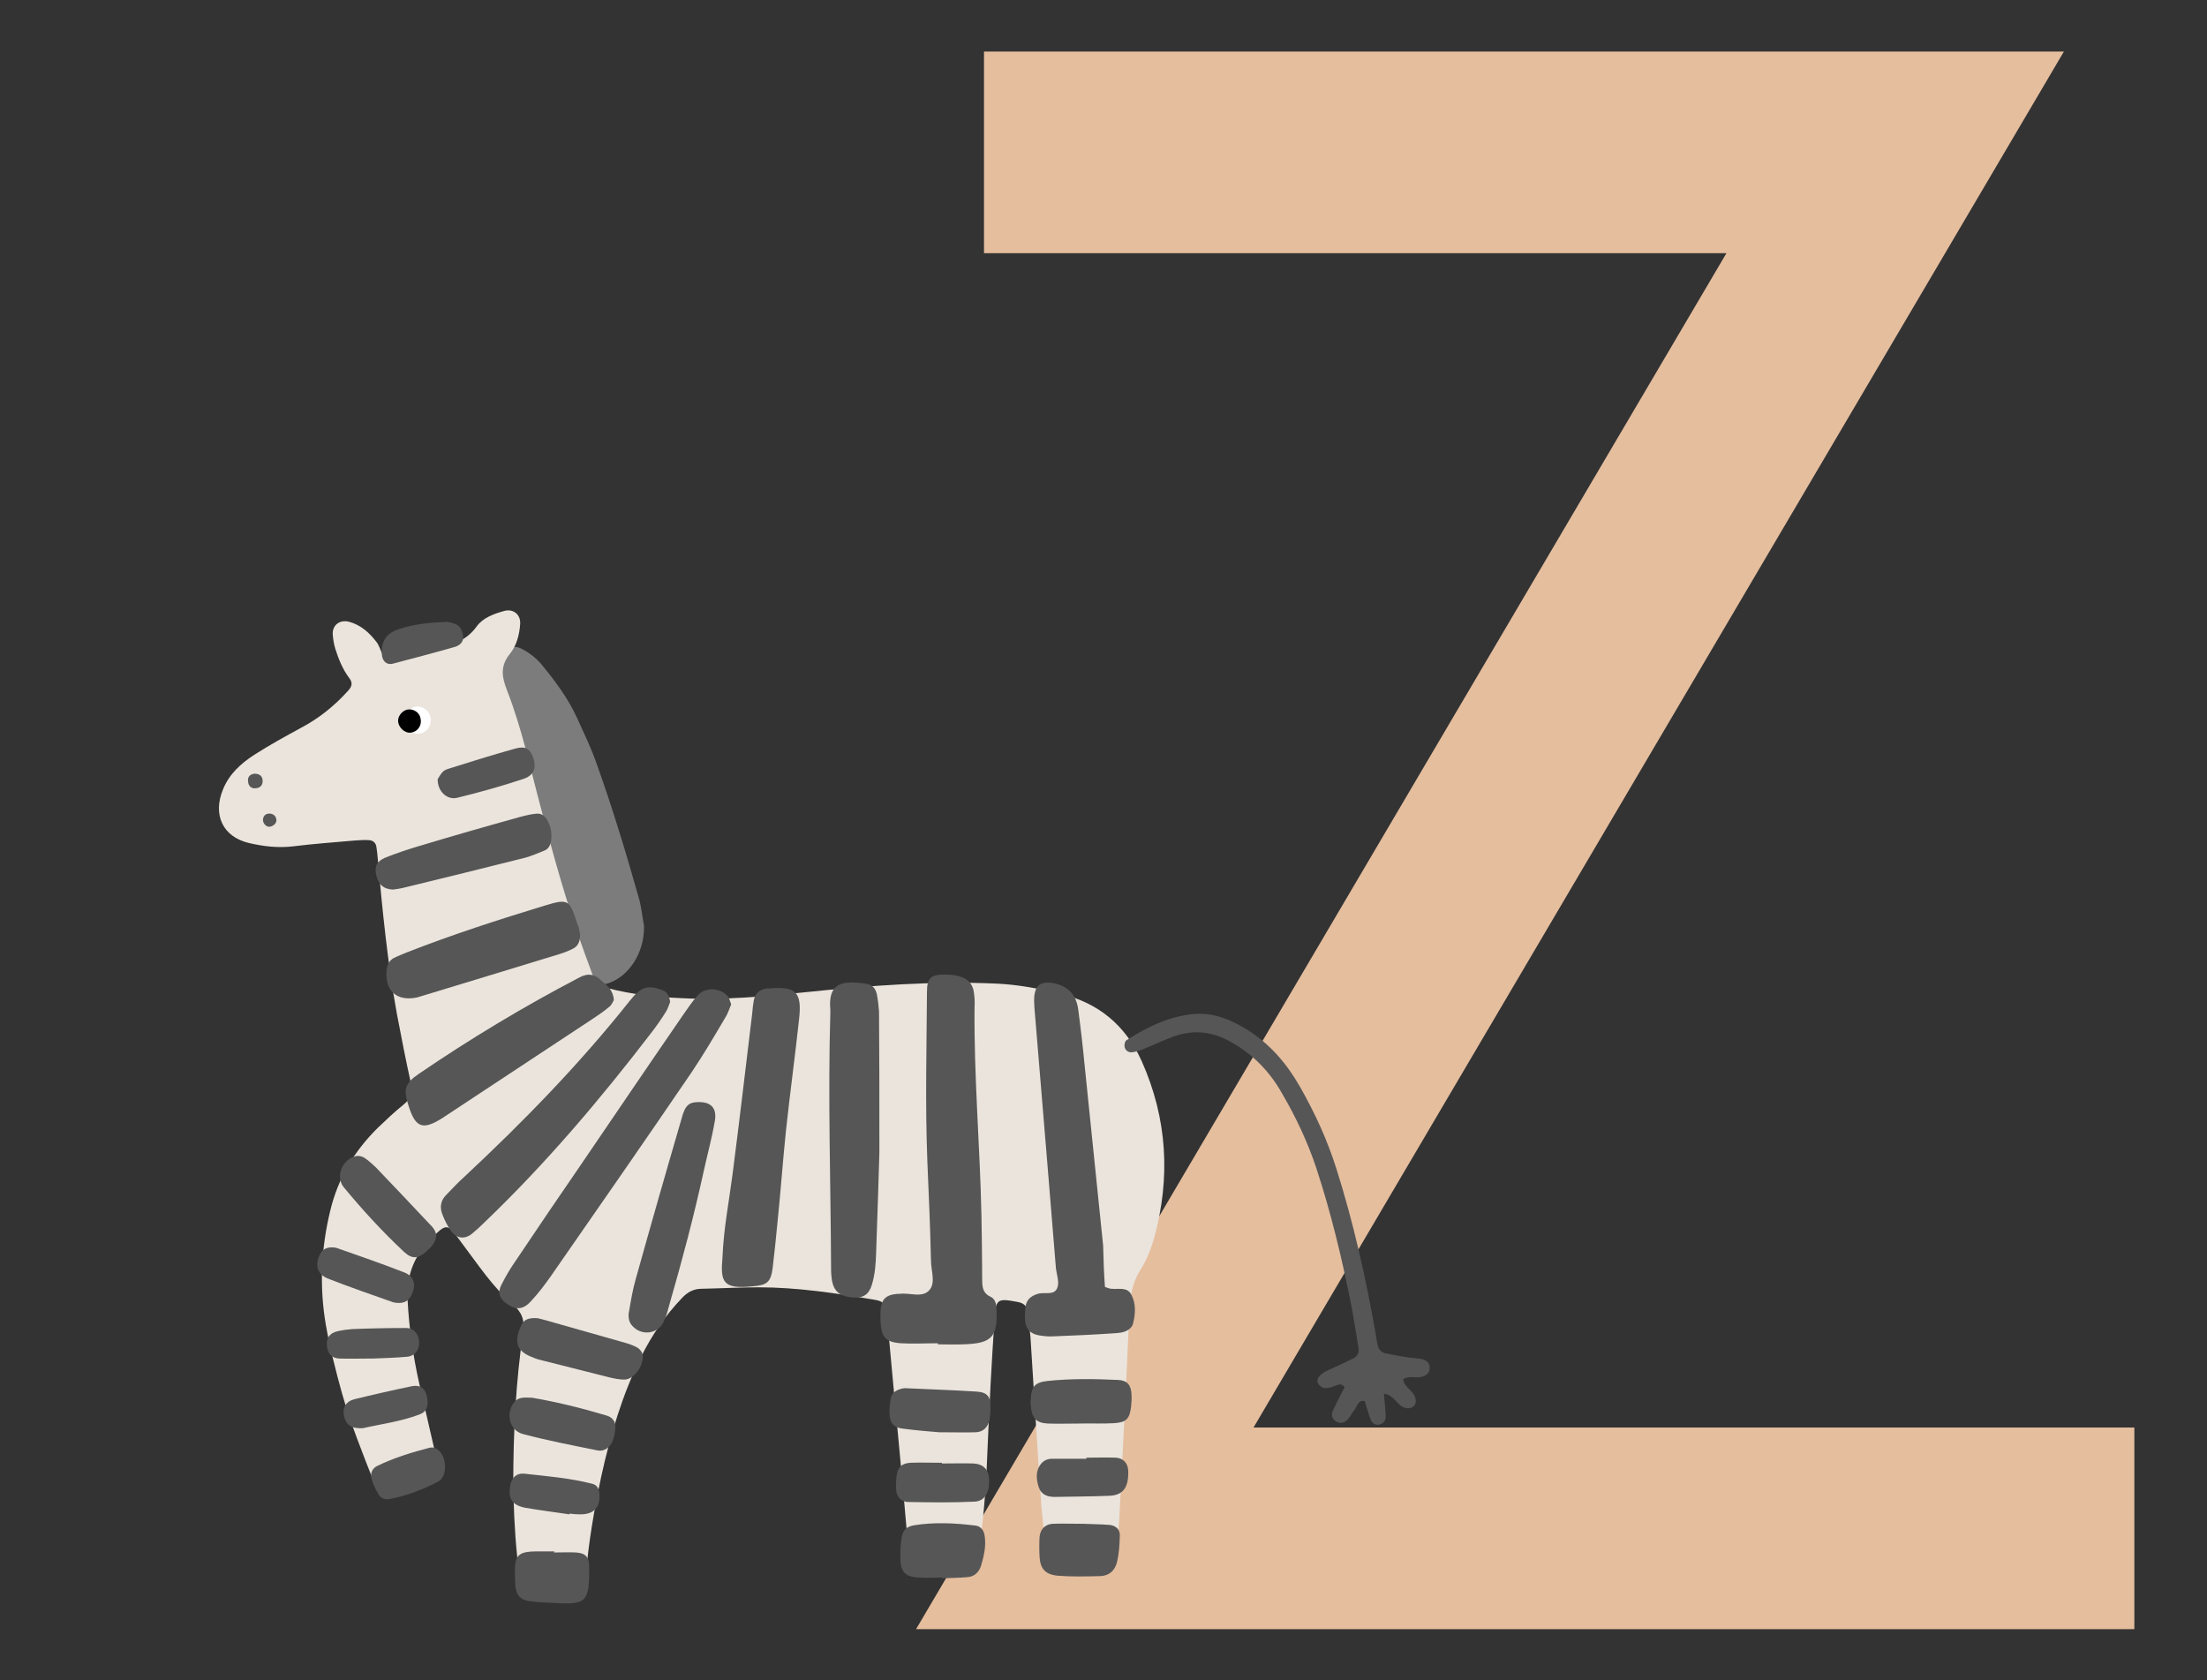 <?xml version="1.0" encoding="utf-8"?>
<!-- Generator: Adobe Illustrator 25.1.0, SVG Export Plug-In . SVG Version: 6.00 Build 0)  -->
<svg version="1.1" id="Calque_1" xmlns="http://www.w3.org/2000/svg" xmlns:xlink="http://www.w3.org/1999/xlink" x="0px" y="0px"
	 viewBox="0 0 607.6 462.5" style="enable-background:new 0 0 607.6 462.5;" xml:space="preserve">
<rect x="0" y="0" width="607.6" height="462.5" fill="#333333" stroke="none"/>
<style type="text/css">
	.st0{fill:#E5BE9E;}
	.st1{fill:#19935C;}
	.st2{fill:#004C26;}
	.st3{fill:#006836;}
	.st4{fill:#FFFFFF;}
	.st5{fill:#B25E26;}
	.st6{fill:#D3803C;}
	.st7{fill:#662704;}
	.st8{fill:#A0A0A0;}
	.st9{fill:#7C7C7C;}
	.st10{fill:#D8D8D8;}
	.st11{fill:#FFAF2E;}
	.st12{fill:#E27600;}
	.st13{fill:#FF6695;}
	.st14{fill:#FFEB76;}
	.st15{fill:#FFCF48;}
	.st16{fill:#6D6D6D;}
	.st17{fill:#C6C6C6;}
	.st18{fill:#CCCCCC;}
	.st19{fill:#F987B6;}
	.st20{fill:#CE3A6F;}
	.st21{fill:#CECECE;}
	.st22{fill:#565656;}
	.st23{fill:#F77CA9;}
	.st24{fill:#723100;}
	.st25{fill:#E8D09C;}
	.st26{fill:#6B5738;}
	.st27{fill:#69C498;}
	.st28{fill:#FF8B2C;}
	.st29{fill:#B2B2B2;}
	.st30{fill:#848484;}
	.st31{fill:#726359;}
	.st32{fill:#CABAAB;}
	.st33{fill:#E8E2DD;}
	.st34{fill:#D3BD90;}
	.st35{fill:#EAAD8B;}
	.st36{fill:#CEB78A;}
	.st37{fill:#EAE4DC;}
	.st38{fill:#7F7870;}
	.st39{fill:#84AFD3;}
	.st40{fill:#5F94B7;}
	.st41{fill:#D37E02;}
</style>
<g>
	<path class="st0" d="M475.3,69.7H270.9V14.2h297.3L345.1,393h242.5v55.5H252.2L475.3,69.7z"/>
</g>
<g>
	<path class="st9" d="M177.3,254.8c0.2,7.7-4.4,14.3-10.2,16c-2.2,0.7-4.1,0-5.2-2c-0.7-1.2-1.2-2.5-1.6-3.8
		c-9-24.9-15.5-50.6-23.5-75.9c-1.3-4-0.5-7.1,2.4-9.9c1.3-1.3,2.8-1.4,4.4-0.6c2.3,1.2,4.2,2.7,5.8,4.7c3.6,4.4,7,9,9.4,14.2
		c1.9,4.2,3.9,8.3,5.4,12.6c4.5,12.5,8.3,25.2,11.9,37.9C176.7,250.7,177,253.4,177.3,254.8z"/>
	<path class="st37" d="M141.3,408.9c0-15.7,0.8-28.9,2.7-42.1c0.5-3.4-0.3-5.5-2.8-7.7c-5.6-4.8-9.6-11-14-16.8
		c-4.1-5.5-3.9-6.2-9.4-0.3c-4.1,4.4-5.9,9.7-5.6,15.7c0.4,7.8,1.5,15.5,3.2,23.1c1.3,5.8,2.7,11.6,4,17.4c0.4,1.8,0.8,3.6,1,5.4
		c0.4,2.9-0.1,3.6-2.7,4.7c-2.5,1-5.1,2-7.6,3c-4.4,1.6-5.3,1.2-7.2-3.4c-3.2-8.1-6.4-16.1-8.8-24.5c-1.7-6.2-3.3-12.4-4.4-18.7
		c-1.8-10.5-1.3-21,1.2-31.3c2.1-8.9,6.6-16.5,13.1-22.9c2.3-2.2,4.6-4.4,7.1-6.4c2.1-1.7,2.5-3.5,2-6c-1.4-6.3-2.6-12.5-3.8-18.8
		c-2.6-14.2-4-28.5-5.3-42.9c-0.1-1.1-0.2-2.3-0.4-3.4c-0.2-1-0.9-1.6-1.9-1.7c-1.4-0.1-2.7,0-4.1,0.1c-5.7,0.5-11.3,0.9-16.9,1.6
		c-4.2,0.5-8.2,0-12.1-0.9c-7.3-1.7-10.1-7.8-7.2-14.8c1.7-4.2,4.9-7.1,8.6-9.5c4.2-2.7,8.6-5.1,13-7.5c4.9-2.6,9.1-6,12.8-10.1
		c1.1-1.2,1.4-2.2,0.3-3.6c-1.8-2.4-2.9-5.2-3.8-8c-0.4-1.3-0.6-2.7-0.7-4c-0.1-2.6,2-4.1,4.6-3.4c3.2,0.9,5.5,3,7.5,5.6
		c1.3,1.7,1.3,4.9,4.1,5c1.9,0,3.9-1.1,5.9-1.7c1.7-0.5,3.5-1.1,5.3-1.4c4.7-0.9,9.1-1.9,12.2-6.2c1.7-2.4,4.7-3.5,7.6-4.3
		c2.5-0.7,4.6,1,4.4,3.6c-0.2,3-1,6-2.9,8.3c-2.7,3.4-2.1,6.4-0.7,10c4.1,10.5,6.4,21.5,9.3,32.3c3.6,13.7,7.4,27.4,12.3,40.7
		c0.6,1.7,1.3,3.4,1.9,5.2c0.7,2.2,2.3,3.2,4.4,3.8c6.6,1.7,13.4,2.4,20.2,2.7c11.6,0.6,23.1-0.5,34.6-1.7
		c17.4-1.8,34.8-3.1,52.3-2.3c5.9,0.3,11.7,1.4,17.4,2.8c10.4,2.5,17.8,8.6,22.3,18.5c7.1,15.9,8,32.2,3.4,48.9
		c-0.9,3-2.1,6.1-3.8,8.7c-2.3,3.7-2.8,7.5-3,11.7c-0.8,19.2-1.8,38.4-2.8,57.6c-0.2,3.4-0.7,6.8-1.3,10.2c-0.5,2.7-1.5,3.7-4,3.8
		c-3.4,0.1-6.8,0-10.2-0.3c-3.1-0.3-4-1.2-4.4-4.3c-0.6-4.5-1.1-9.1-1.5-13.6c-1.1-15.5-2-31.1-3-46.6c-0.2-2.3-0.5-4.5-0.7-6.8
		c-0.2-1.9-1.2-2.7-3-3c-5.4-1-5.9-0.8-6.2,4.8c-0.8,11.6-1.4,23.3-1.9,35c-0.3,8.9-0.9,17.8-2.1,26.7c-1,7.3-1.8,7.9-9,8.2
		c-10.2,0.5-10.1,0.4-11-9.7c-1.5-17.8-3.3-35.5-4.9-53.3c-0.3-2.7-0.4-5.5-0.7-8.2c-0.3-2.9-0.9-3.7-3.6-4.1
		c-10.5-1.8-21.1-3.4-31.8-3.4c-5.2,0-10.4,0.3-15.6,0.4c-2.2,0-3.9,0.9-5.4,2.5c-4.6,4.8-8.3,10.2-11.3,16.2
		c-5.2,10.5-8.5,21.7-11,33.1c-1.9,9-3.5,18-4.2,27.1c-0.1,0.9-0.2,1.8-0.3,2.7c-0.4,2-1.5,3.3-3.6,3.5c-3.2,0.3-6.3,0.7-9.5,0.8
		c-3,0.1-4.1-0.9-4.6-3.8c-0.4-2.7-0.8-5.4-0.9-8.2C141.6,421.1,141.4,413.8,141.3,408.9z"/>
	<path class="st22" d="M258.2,369.8c-3.4,0-6.8,0.2-10.2,0c-4.2-0.3-5.4-1.7-5.6-6.1c0-0.9,0-1.8,0-2.7c0.2-3.3,1.4-4.5,4.6-4.8
		c0.2,0,0.5,0,0.7,0c2.8-0.4,6.4,1.3,8.3-1.2c1.6-2,0.3-5.3,0.3-8c-0.2-9.1-0.6-18.3-1-27.4c-0.6-15.5-0.2-31.1-0.1-46.6
		c0-3.8,1.2-4.8,5-4.7c1.3,0,2.7,0.1,4,0.5c2.1,0.6,3.6,2,3.9,4.3c0.2,1.4,0.3,2.7,0.2,4.1c-0.2,19.2,1.5,38.3,1.9,57.5
		c0.1,5.9,0.2,11.9,0.2,17.8c0,2,0.3,3.6,2.3,4.5c1.1,0.5,1.5,1.6,1.6,2.8c0.5,8.3-1.1,10.1-9.3,10.3c-2.3,0.1-4.5,0-6.8,0
		C258.2,369.9,258.2,369.8,258.2,369.8z"/>
	<path class="st22" d="M304.2,354.3c0.9,0.3,1.3,0.5,1.8,0.5c2,0.2,4.4-0.6,5.5,1.7c1.3,2.5,1.1,5.3,0.4,8c-0.2,0.8-1,1.5-1.8,1.9
		c-0.8,0.4-1.7,0.5-2.6,0.6c-5.9,0.4-11.8,0.7-17.6,0.9c-1.3,0.1-2.7-0.1-4-0.3c-2.4-0.5-3.5-1.8-3.7-4.2c-0.1-1.1,0-2.3,0.1-3.4
		c0.2-2.1,1.4-3.2,3.4-3.8c1.8-0.6,4.6,0.6,5.4-1.7c0.6-1.5-0.2-3.6-0.4-5.4c-0.8-9.8-1.6-19.6-2.4-29.3c-1.1-13.7-2.3-27.3-3.4-41
		c-0.1-1.1-0.2-2.3-0.2-3.4c0-4,1.7-5.5,5.5-4.7c3.8,0.8,6,3.1,6.6,6.9c0.7,5.2,1.3,10.4,1.8,15.6c1.7,16.6,3.4,33.2,5.1,49.7
		C303.8,346.6,303.9,350.3,304.2,354.3z"/>
	<path class="st22" d="M242.1,317.3c-0.2,6.3-0.5,17-0.9,27.7c-0.1,3-0.3,5.9-1.2,8.8c-0.8,2.6-2.4,3.6-5.1,3.4
		c-4-0.3-5.7-1.9-6-5.9c-0.1-0.7-0.1-1.4-0.1-2.1c-0.1-23.5-0.9-47-0.2-70.5c0-0.2,0-0.5,0-0.7c-0.7-7.3,3.1-8.3,10.2-7.1
		c1.4,0.2,2.3,1.4,2.6,2.8c0.3,1.6,0.5,3.2,0.6,4.7C242.1,290.1,242.1,301.5,242.1,317.3z"/>
	<path class="st22" d="M198.9,346.2c0.3-7.8,1.8-15.4,2.8-23.1c1.9-14.7,3.6-29.4,5.4-44.2c0.1-1.1,0.2-2.3,0.4-3.4
		c0.4-2.1,1.6-3.1,3.7-3.4c0.2,0,0.5,0,0.7,0c7.3-0.6,8.9,1.1,8.1,8.4c-1.1,10.2-2.5,20.4-3.6,30.6c-0.9,8.6-1.5,17.3-2.4,25.9
		c-0.4,4.1-0.8,8.2-1.3,12.2c-0.5,3.7-1.5,4.6-5.3,4.9C199,355,198.3,353,198.9,346.2z"/>
	<path class="st22" d="M201.3,276.5c-0.5,1.2-0.9,2.5-1.6,3.6c-3,5.1-6,10.2-9.3,15.1c-12.8,18.8-25.8,37.5-38.8,56.2
		c-1.7,2.4-3.5,4.8-5.5,6.9c-2.1,2.3-4.2,2.4-6.6,0.6c-2-1.4-2.6-3.1-1.4-5.3c1.1-2.2,2.4-4.4,3.8-6.4c6.1-9.1,12.2-18.1,18.4-27.1
		c9.2-13.5,18.4-27.1,27.7-40.6c1.3-1.9,2.6-3.8,4.1-5.5c2.2-2.4,6.3-2.1,8.4,0.4C200.8,275,201,275.7,201.3,276.5z"/>
	<path class="st22" d="M386.3,379.7c0.3,2.3,2.7,3,3.3,5c0.3,0.9,0.3,1.8-0.5,2.5c-0.8,0.6-1.6,0.6-2.5,0.3
		c-2.1-0.7-2.8-3.5-5.6-3.8c0.2,2.2,0.4,4.1,0.5,6.1c0.1,1.3-0.7,2.2-1.9,2.4c-0.9,0.2-1.9-0.4-2.2-1.3c-0.7-1.7-1.1-3.4-1.7-5.2
		c-1.8-0.3-2,1.3-2.7,2.3c-0.7,0.9-1.2,1.9-2,2.8c-0.8,0.9-1.9,1.2-3.1,0.6c-1.1-0.7-1.5-1.8-1-2.9c1-2.3,2.2-4.5,3.3-6.6
		c-1.1-1.4-2.1-0.5-3.1-0.2c-1.5,0.5-3.1,1-4.2-0.8c-0.7-1.1,0.3-2.5,2.4-3.5c1.4-0.7,2.9-1.3,4.3-2c1-0.5,2.1-1,3.1-1.5
		c1.1-0.6,1.5-1.6,1.3-2.9c-0.7-4.1-1.3-8.1-2.1-12.2c-2.5-12.6-5.5-25-9.5-37.2c-2.4-7.2-5.6-14-9.4-20.5
		c-3.3-5.9-7.8-10.6-13.7-14c-5.2-3.1-10.6-3.8-16.3-1.7c-2.8,1-5.4,2.3-8.2,3.4c-1,0.4-2.1,0.8-3.2,0.9c-0.9,0.1-1.8-0.5-2-1.5
		c-0.1-0.6,0.1-1.6,0.5-1.8c5.6-3.6,11.5-6.5,18.2-7.2c5.7-0.6,10.6,1.5,15.4,4.5c6.1,3.9,10.6,9.2,14.2,15.5
		c4.1,7.2,7.5,14.6,10,22.5c4.7,14.8,8.1,30,10.8,45.3c0.2,1.1,0.3,2.3,0.6,3.4c0.3,1.2,1,2,2.3,2.2c2,0.4,4,0.8,6,1.1
		c1.3,0.2,2.7,0.2,4,0.5c1.1,0.3,2,1,2,2.4c0,1.3-0.8,2-2,2.4C389.9,379.5,388,378.6,386.3,379.7z"/>
	<path class="st22" d="M184.5,275.8c-0.3,0.7-0.6,1.9-1.2,2.8c-1.2,1.9-2.5,3.8-3.9,5.6c-14.1,18.4-29.1,36.1-45.9,52.2
		c-1.1,1.1-2.3,2.2-3.5,3.2c-2.1,1.7-4.3,1.4-5.9-0.8c-0.9-1.3-1.6-2.7-2.2-4.2c-0.9-2.1-0.7-4,1-5.7c1.6-1.6,3.1-3.3,4.8-4.8
		c16.3-15.2,31.8-31.1,45.7-48.6c3-3.8,4.9-4.4,8.7-3C183.5,272.9,184.2,273.9,184.5,275.8z"/>
	<path class="st22" d="M169,275.3c-0.3,0.5-0.6,1.4-1.3,1.9c-1.4,1.2-2.9,2.2-4.4,3.2c-13.6,9-27.3,18-40.9,27
		c-0.2,0.1-0.4,0.3-0.6,0.4c-5.4,3.4-7.4,2.7-9.3-3.3c-1.5-4.5-1.1-6.2,2.7-8.8c14.2-9.7,29-18.6,44.3-26.6c2.4-1.3,4.3-0.9,6.1,0.9
		C167.1,271.3,168.8,272.5,169,275.3z"/>
	<path class="st22" d="M159.7,257.3c0,2-0.6,3.2-2,3.9c-1.2,0.6-2.5,1.1-3.8,1.5c-12.3,3.8-24.7,7.5-37.1,11.3
		c-0.7,0.2-1.3,0.4-2,0.6c-5.7,1.2-9.1-2-8.3-8c0.2-1.2,0.8-2.2,1.8-2.8c1.2-0.6,2.5-1.1,3.7-1.6c12.5-4.9,25.2-9,38-12.9
		c6.6-2,6.8-1.6,9,5.2C159.5,255.5,159.6,256.7,159.7,257.3z"/>
	<path class="st22" d="M192.4,303.4c3.4,0,5,1.7,4.4,5.2c-0.8,4.7-2.1,9.4-3.1,14c-2.7,12.3-5.9,24.4-9.4,36.5
		c-0.4,1.5-0.8,3.1-1.5,4.6c-1.6,3.7-6.4,4.2-8.9,1.1c-0.9-1.1-1-2.6-0.7-3.9c0.5-2.9,1-5.9,1.8-8.7c4.1-14.7,8.3-29.4,12.6-44.1
		C188.6,304.2,189.7,303.4,192.4,303.4z"/>
	<path class="st22" d="M108.2,244.9c-2.6-0.1-4-1.4-4.6-3.9c-0.6-2.4,0.1-3.9,2.5-4.9c3-1.2,6-2.2,9-3.1c9.3-2.8,18.7-5.5,28.1-8.1
		c1.5-0.4,3.1-0.8,4.6-0.9c1.2-0.1,2.2,0.6,2.8,1.7c1.1,1.8,1.4,3.8,1.1,5.9c-0.2,1.2-0.8,2.2-1.9,2.6c-1.7,0.7-3.4,1.4-5.1,1.9
		c-11.2,2.8-22.4,5.6-33.6,8.3C109.9,244.7,108.8,244.8,108.2,244.9z"/>
	<path class="st22" d="M148,362.9c0.5,0.1,1.6,0.4,2.7,0.7c7.2,2,14.3,4.1,21.5,6.1c1.1,0.3,2.1,0.7,3.1,1.2
		c0.6,0.3,1.1,0.9,1.4,1.4c1.2,2.7-1.9,7.6-4.9,7.5c-1.3,0-2.7-0.3-4-0.6c-6.4-1.6-12.7-3.2-19-4.8c-0.9-0.2-1.7-0.5-2.6-0.9
		c-3.9-1.6-4.7-4-2.9-8.2C144,363.4,145.3,362.7,148,362.9z"/>
	<path class="st22" d="M120.1,340.2c-0.1,1.9-1.5,3.2-2.8,4.4c-2.2,1.9-3.8,2.1-6,0.1c-6-5.6-11.5-11.6-16.7-17.9
		c-2.3-2.9-0.4-7.6,3.3-8.5c0.8-0.2,1.8,0,2.5,0.5c1.1,0.7,2.1,1.7,3.1,2.6c4.9,5.1,9.7,10.2,14.5,15.3
		C119,337.7,120,338.7,120.1,340.2z"/>
	<path class="st22" d="M297.2,391.9c-2.9,0-5.9,0.1-8.8,0c-3.2-0.2-4.3-1.5-4.6-4.8c-0.1-0.7-0.1-1.4,0-2c0.1-3.3,1.1-4.5,4.4-4.9
		c6.5-0.7,13.1-0.6,19.6-0.3c2.5,0.1,3.6,1.4,3.7,3.9c0.1,1.1,0,2.3-0.1,3.4c-0.4,3.4-1.3,4.4-4.7,4.6
		C303.6,392,300.4,391.8,297.2,391.9C297.2,391.9,297.2,391.9,297.2,391.9z"/>
	<path class="st22" d="M259.3,434.3c-2.5,0-5,0.2-7.4-0.1c-2.7-0.3-3.9-1.7-4-4.6c-0.1-1.8,0-3.6,0.2-5.5c0.3-2.7,1.2-3.8,3.6-4.2
		c5.6-0.9,11.3-0.6,16.9,0.1c1.5,0.2,2.3,1.4,2.5,2.9c0.4,2.8-0.2,5.4-1,8.1c-0.6,1.9-1.9,3.1-3.9,3.2c-2.3,0.2-4.5,0.2-6.8,0.3
		C259.3,434.4,259.3,434.3,259.3,434.3z"/>
	<path class="st22" d="M258.5,394.3c-2.4-0.2-6.2-0.5-10-1c-2.5-0.3-3.5-1.5-3.6-4.1c-0.1-1.3,0.1-2.7,0.3-4.1
		c0.3-1.5,1.3-2.3,2.7-2.7c0.6-0.2,1.3-0.3,2-0.2c6.3,0.3,12.6,0.5,18.9,0.9c3.1,0.2,3.9,1.4,3.9,4.4c0,1.1-0.1,2.3-0.3,3.4
		c-0.4,2-1.7,3.3-3.7,3.4C265.8,394.4,262.9,394.3,258.5,394.3z"/>
	<path class="st22" d="M298.2,419.5c1.8,0.1,4.5,0.1,7.2,0.3c1.9,0.2,3,1.3,2.9,3.1c-0.1,2.3-0.2,4.6-0.7,6.8
		c-0.5,2.5-2.1,4.1-4.7,4.2c-3.9,0.1-7.7,0.2-11.6-0.1c-3.5-0.3-4.9-1.9-5.1-5.2c-0.1-1.8-0.1-3.7,0-5.5c0.2-2,1.4-3.4,3.5-3.6
		C292.3,419.4,294.8,419.5,298.2,419.5z"/>
	<path class="st22" d="M146.5,384.8c6.5,1.1,13.5,2.8,20.5,4.9c1.7,0.5,2.6,1.8,2.4,3.6c-0.1,1.1-0.3,2.3-0.7,3.3
		c-0.7,1.9-2.4,3.1-4.2,2.7c-6.9-1.4-13.7-2.7-20.5-4.5c-3.8-1-4.9-5.7-2.4-8.8C142.7,384.6,144.3,384.7,146.5,384.8z"/>
	<path class="st22" d="M152.5,427.4c2,0,4.1-0.1,6.1,0c2.6,0.2,3.6,1.2,3.6,4c0.1,9.8-0.8,10.4-9.7,9.9c-2.3-0.1-4.5-0.2-6.7-0.5
		c-2.5-0.3-3.6-1.6-3.9-4c-0.1-0.7-0.1-1.4-0.1-2c-0.3-7,0.4-7.8,7.5-7.7c1.1,0,2.3,0,3.4,0C152.5,427.2,152.5,427.3,152.5,427.4z"
		/>
	<path class="st22" d="M259.3,402.9c2.9,0,5.9-0.1,8.8,0c2.7,0.2,4.1,1.7,4.2,4.4c0.2,3.5-1.2,6-4,6.1c-6.1,0.3-12.2,0.2-18.2,0.1
		c-2.1,0-3.3-1.5-3.4-3.5c-0.1-1.1,0-2.3,0.1-3.4c0.3-2.6,1.3-3.7,3.8-3.9c2.9-0.1,5.9,0,8.8,0C259.3,402.7,259.3,402.8,259.3,402.9
		z"/>
	<path class="st22" d="M299.1,401.3c2.7,0,5.4-0.1,8.1,0c2,0.1,3.3,1.5,3.4,3.5c0.2,5.1-1.7,6.9-5.4,7c-5,0.2-9.9,0.2-14.9,0.3
		c-1.9,0-3.6-0.6-4.3-2.6c-0.7-2.2-1-4.5,0.6-6.5c0.7-0.9,1.8-1.4,3-1.4c3.2,0,6.3,0,9.5,0C299.1,401.5,299.1,401.4,299.1,401.3z"/>
	<path class="st22" d="M91.1,343.4c0.4,0,1.1,0,1.7,0.2c6.2,2.2,12.4,4.3,18.5,6.7c2.8,1.1,3.3,3.4,2,6.2c-0.8,1.7-2.1,2.3-3.8,2.2
		c-0.4,0-0.9-0.1-1.3-0.2c-6-2.1-12-4.2-17.9-6.5c-3-1.2-3.7-3.8-2.2-6.7C88.7,344.1,89.6,343.5,91.1,343.4z"/>
	<path class="st22" d="M120.5,214.5c0.3-0.4,0.7-1.3,1.3-1.9c0.4-0.5,1.1-0.8,1.8-1c6-1.9,12.1-3.8,18.2-5.5c2.8-0.8,4,0,4.9,2.2
		c1.1,2.9,0.4,5.1-2.5,6.1c-6,2-12.1,3.7-18.2,5.2C123.1,220.4,120.4,217.8,120.5,214.5z"/>
	<path class="st22" d="M156.8,416.9c-4-0.6-8.1-1.1-12.1-1.8c-3.8-0.7-4.9-2.6-4.2-6.3c0.4-2,1.7-3.3,3.8-3.1
		c6.3,0.7,12.6,1.2,18.8,2.8c1.2,0.3,1.8,1.3,1.9,2.5c0.4,4-1.5,6-5.5,5.9c-0.9,0-1.8-0.1-2.7-0.2
		C156.8,416.8,156.8,416.8,156.8,416.9z"/>
	<path class="st22" d="M119.2,398.5c0.4,0.1,0.8,0.2,1.2,0.5c2.7,1.8,2.9,7.5,0.2,8.9c-4.2,2.2-8.7,3.9-13.4,4.8
		c-1.1,0.2-2.4-0.2-3-1.3c-0.8-1.4-1.5-2.8-1.9-4.3c-0.4-1.4,0.1-2.8,1.5-3.5c4.7-2.3,9.7-3.8,14.7-5.1
		C118.7,398.5,118.9,398.5,119.2,398.5z"/>
	<path class="st22" d="M102.8,374c-3.6,0-6.6,0.1-9.5,0c-2.1-0.1-3.2-1.6-3.3-3.6c-0.2-2.1,0.8-3.4,2.9-3.9c1.3-0.3,2.7-0.5,4-0.6
		c5-0.2,10-0.3,14.9-0.3c2.2,0,3.6,1.8,3.6,4.1c0,1.9-1.2,3.6-3.2,3.8C108.9,373.8,105.5,373.9,102.8,374z"/>
	<path class="st22" d="M99.8,393.2c-3.2,0.1-4.6-1-5.1-3.4c-0.5-2.2,0.5-4,2.9-4.6c5.3-1.3,10.6-2.5,15.9-3.6c2.2-0.4,3.5,0.6,4,2.7
		c0.6,2.6,0.1,4.3-2,5.1C110.2,391.4,104.6,392.1,99.8,393.2z"/>
	<path class="st4" d="M115.1,194.5c1.8,0.1,3.4,1.7,3.5,3.5c0.1,2.2-1.5,4-3.6,4c-2.1,0-3.6-1.8-3.3-4.1
		C111.8,195.9,113.4,194.4,115.1,194.5z"/>
	<path class="st22" d="M70,213c1.3,0,2.2,0.5,2.3,1.8c0.1,1.3-0.6,2.1-1.8,2.2c-1.3,0.2-2.1-0.6-2.2-1.8C68.1,214,68.7,213.2,70,213
		z"/>
	<path class="st22" d="M73.9,227.6c-1-0.2-1.8-1.4-1.4-2.5c0.3-0.9,1.1-1.2,2-1.1c1,0.2,1.5,0.8,1.6,1.7
		C76.2,226.8,74.9,227.7,73.9,227.6z"/>
	<path class="st22" d="M105.1,179.4c0-3.1,1.5-5.1,4.4-6.1c4.3-1.5,8.8-1.9,13.3-2.1c0.9,0,1.8,0.3,2.6,0.6c1.4,0.6,1.9,1.9,2.1,3.3
		c0.2,1.6-0.9,2.6-2.3,3c-5.6,1.6-11.3,3.1-17,4.6C106.3,183.2,105,181.8,105.1,179.4z"/>
	<path d="M113.1,201.7c-1.7,0.2-3.5-1.5-3.5-3.3c0-1.5,1.4-3,2.9-3.1c1.6-0.1,3.1,1,3.3,2.6C116.2,199.8,114.9,201.5,113.1,201.7z"
		/>
</g>
</svg>
